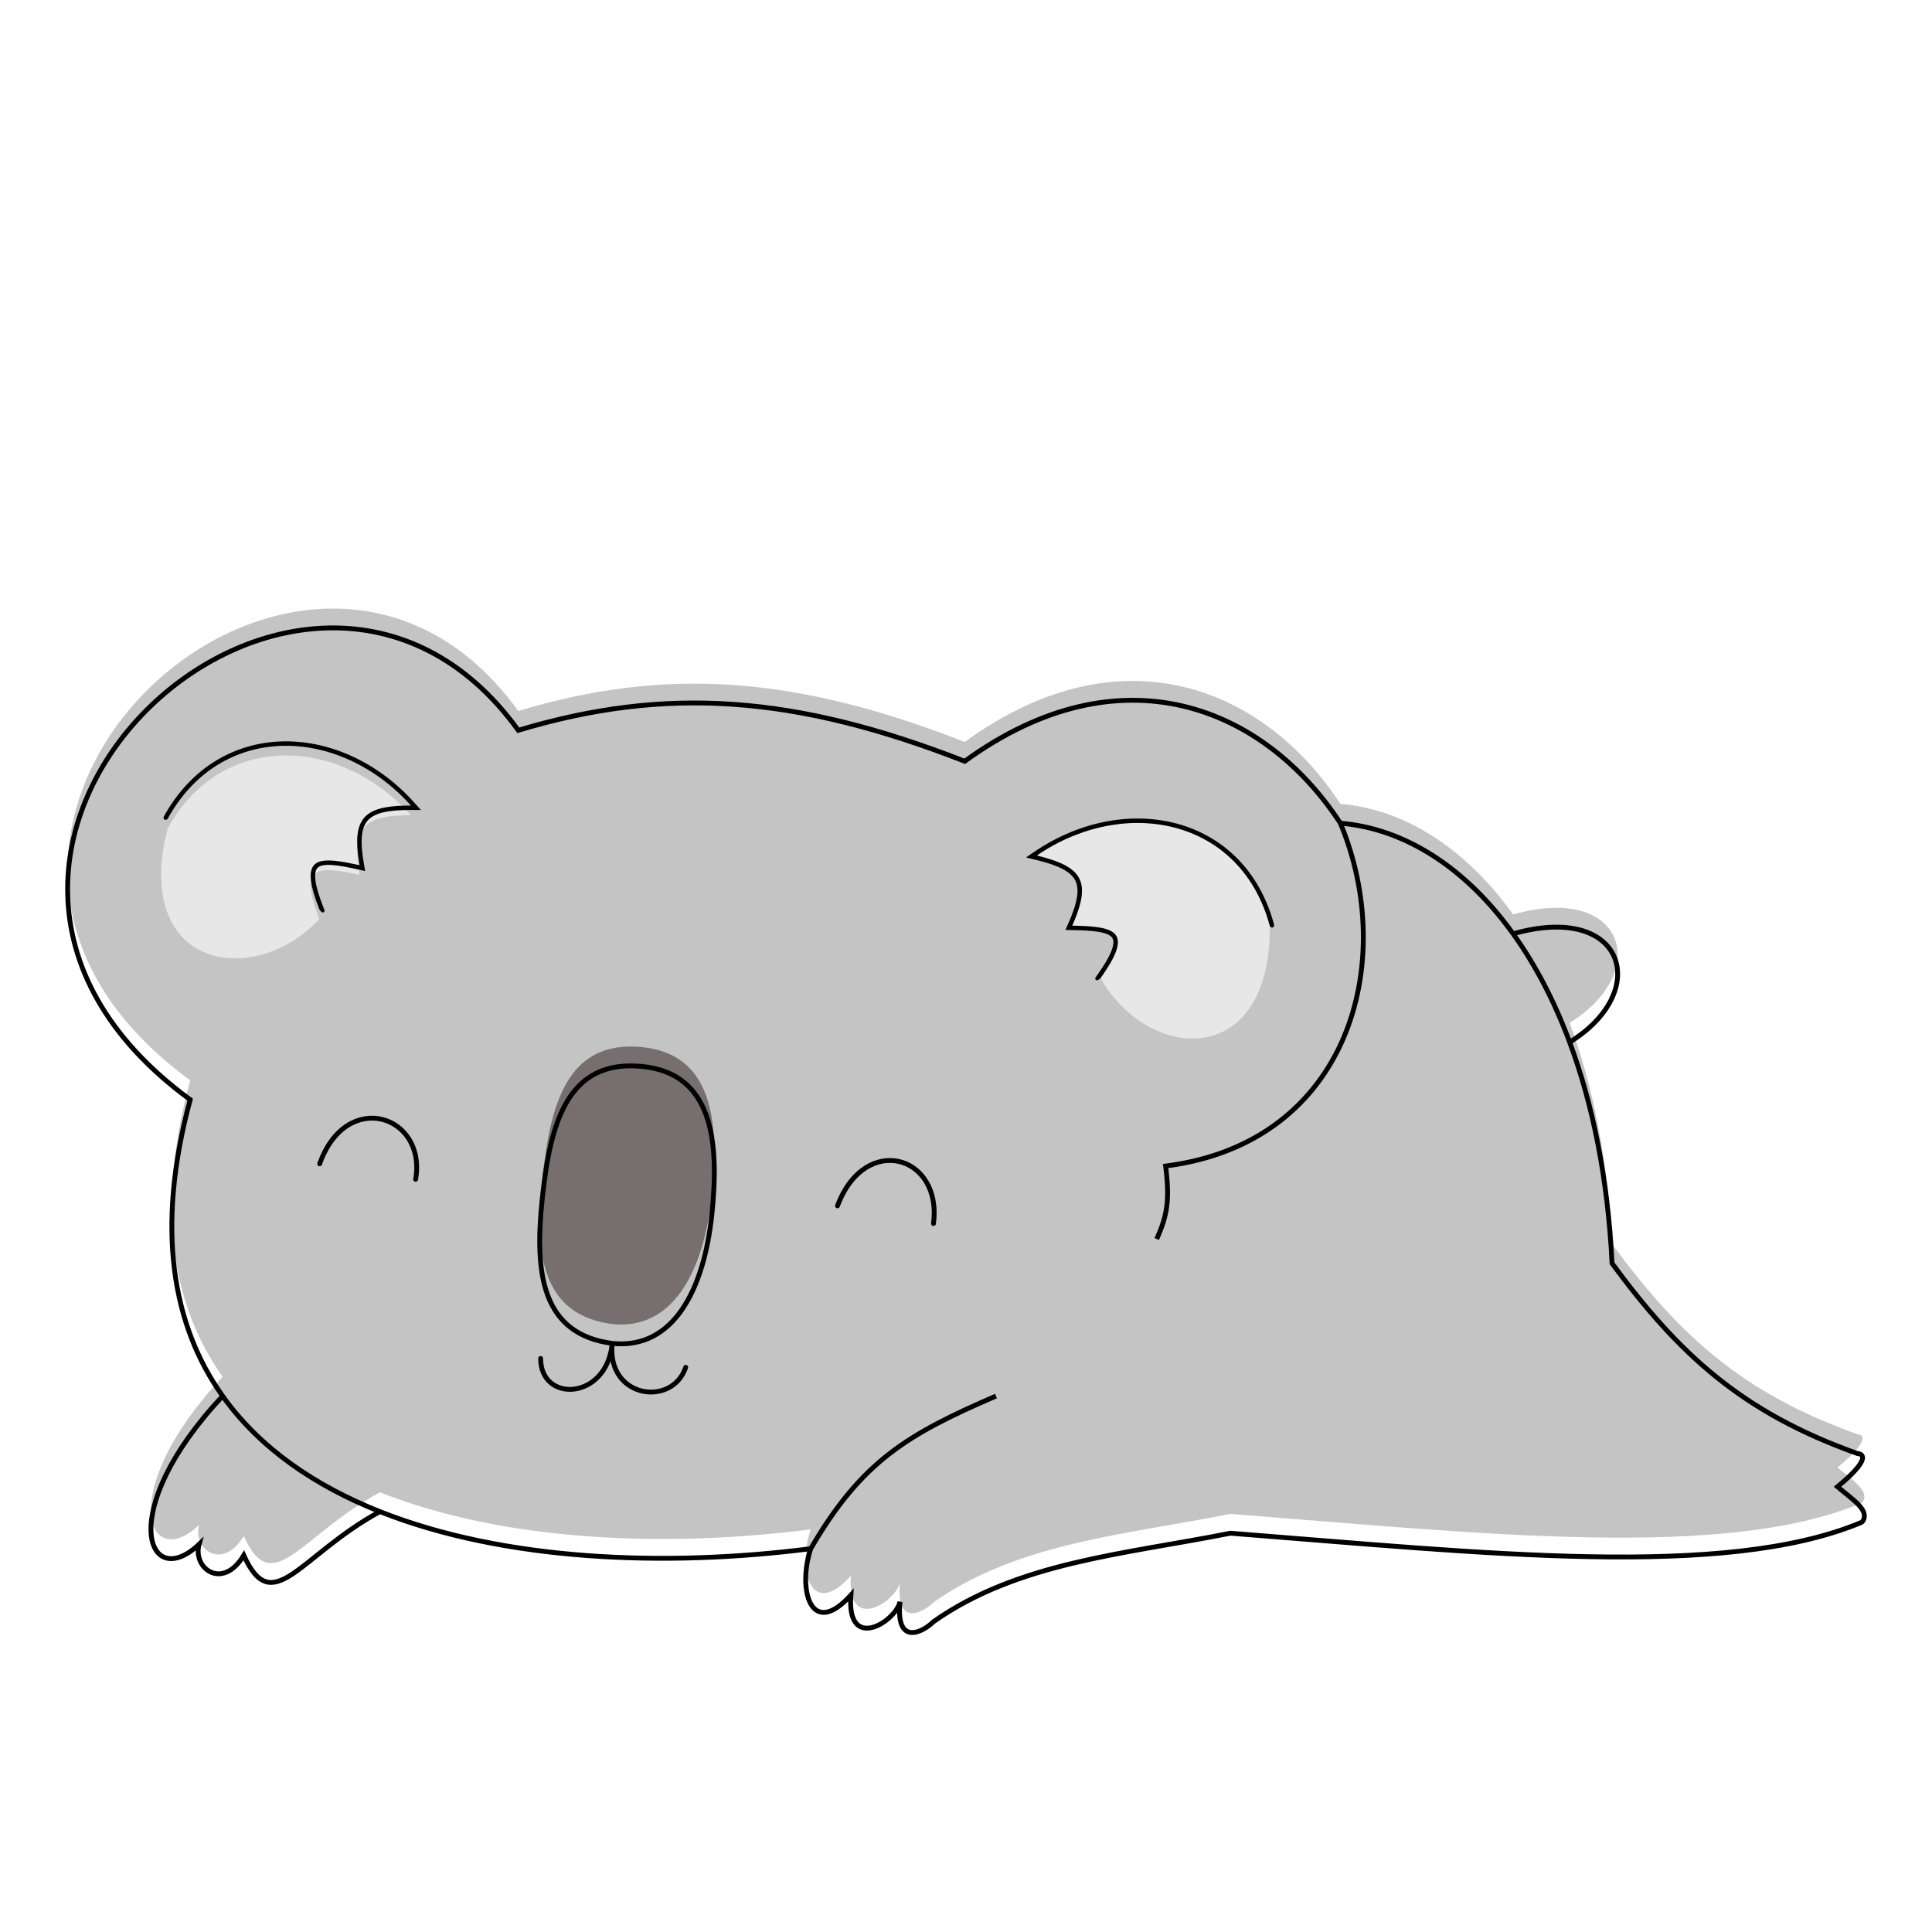 <svg width="100%" height="100%" viewBox="0 0 400 400" fill="none" xmlns="http://www.w3.org/2000/svg">
<g id="koala">
<g id="Group 6">
<g id="Vector 29">
<g filter="url(#filter0_i_294_83)">
<path d="M107.31 151.2C137.811 142.041 164.615 143.873 199.737 157.612C232.063 134.113 261.746 146.313 277.512 170.434C290.575 171.518 303.255 179.377 313.28 193.331C336.443 186.758 342.074 205.238 324.98 215.77C329.74 228.558 332.886 243.889 333.756 261.565C347.511 280.235 360.491 292.374 384.59 300.948C384.59 300.948 388.75 300.948 380.431 307.817C383.568 310.481 387.116 312.659 385.666 314.931C385.573 315.075 385.435 315.178 385.277 315.244C357.044 327.02 307.266 321.544 254.731 317.434C232.834 321.799 210.828 323.387 193.267 335.752C190.956 338.041 185.411 340.789 186.335 331.63C185.411 335.752 175.244 342.163 176.168 330.256C167.85 339.415 165.075 329.071 167.85 320.639C137.576 324.517 104.274 323.12 78.658 312.962C62.021 322.013 56.476 335.294 50.468 322.013C46.095 329.341 39.839 324.761 41.225 319.724C30.596 329.798 23.664 312.962 46.095 289.041C35.701 274.449 32.15 254.421 39.377 227.677C-31.106 176.097 62.946 89.836 107.31 151.2Z" fill="#C4C4C4"/>
</g>
<path d="M239.48 256.527C241.717 251.595 242.203 248.34 241.329 241.415C279.469 236.561 289.435 199.011 277.512 170.434M167.85 320.639C137.576 324.517 104.274 323.12 78.658 312.962M167.85 320.639C178.402 302.536 187.836 296.968 206.207 289.041M167.85 320.639C165.075 329.071 167.85 339.415 176.168 330.256C175.244 342.163 185.411 335.752 186.335 331.63C185.411 340.789 190.956 338.041 193.267 335.752C210.828 323.387 232.834 321.799 254.731 317.434C307.266 321.544 357.044 327.02 385.277 315.244C385.435 315.178 385.573 315.075 385.666 314.931C387.116 312.659 383.568 310.481 380.431 307.817C388.75 300.948 384.59 300.948 384.59 300.948C360.491 292.374 347.511 280.235 333.756 261.565C332.886 243.889 329.74 228.558 324.98 215.77M277.512 170.434C261.746 146.313 232.063 134.113 199.737 157.612C164.615 143.873 137.811 142.041 107.31 151.2C62.946 89.836 -31.106 176.097 39.377 227.677C32.15 254.421 35.701 274.449 46.095 289.041M277.512 170.434C290.575 171.518 303.255 179.377 313.28 193.331M313.28 193.331C317.785 199.601 321.753 207.101 324.98 215.77M313.28 193.331C336.443 186.758 342.074 205.238 324.98 215.77M46.095 289.041C53.757 299.798 65.137 307.6 78.658 312.962M46.095 289.041C23.664 312.962 30.596 329.798 41.225 319.724C39.839 324.761 46.095 329.341 50.468 322.013C56.476 335.294 62.021 322.013 78.658 312.962" stroke="black"/>
</g>
<g id="Vector 30" filter="url(#filter1_i_294_83)">
<path d="M66.135 188.302C52.272 202.957 27.316 198.377 34.71 169.527C45.801 149.377 70.294 150.293 85.083 166.779C75.225 166.763 72.729 169.338 74.454 179.144C65.499 177.125 61.799 177.289 66.135 188.302Z" fill="#E7E7E7"/>
</g>
<path id="Vector 27 (Stroke)" fill-rule="evenodd" clip-rule="evenodd" d="M67.208 188.507C67.125 188.297 66.996 187.969 66.996 187.969C65.921 185.239 65.38 183.264 65.268 181.869C65.156 180.477 65.481 179.867 65.88 179.557C66.348 179.194 67.214 178.995 68.708 179.088C70.165 179.18 72.011 179.532 74.249 180.037L75.603 180.342L75.365 178.986C74.939 176.567 74.786 174.658 74.921 173.154C75.055 171.661 75.467 170.625 76.122 169.88C76.778 169.132 77.766 168.578 79.243 168.214C80.729 167.848 82.646 167.691 85.081 167.695L87.144 167.698L85.773 166.171C78.221 157.751 68.149 153.263 58.487 153.499C48.794 153.736 39.6 158.73 33.899 169.088C33.721 169.669 34.293 169.976 34.71 169.527C45.593 149.755 69.381 150.266 84.241 165.868C84.525 166.166 84.805 166.47 85.083 166.779C84.657 166.778 84.245 166.782 83.847 166.792C75.331 166.992 72.969 169.568 74.293 178.169C74.342 178.485 74.395 178.81 74.454 179.144C74.122 179.069 73.797 178.997 73.479 178.928C65.235 177.152 61.96 177.698 66.135 188.302C66.508 188.929 67.105 189.21 67.208 188.507Z" fill="black"/>
<g id="Vector 31" filter="url(#filter2_i_294_83)">
<path d="M227.86 200.511C237.79 218.023 263.126 219.484 262.902 189.718C256.99 167.526 232.985 162.618 214.65 175.125C224.227 177.444 226.029 180.534 221.99 189.648C231.173 189.808 234.726 190.843 227.86 200.511Z" fill="#E7E7E7"/>
</g>
<g id="Vector 27 (Stroke)_2" filter="url(#filter3_i_294_83)">
<path fill-rule="evenodd" clip-rule="evenodd" d="M226.769 200.456C226.9 200.271 227.104 199.984 227.104 199.984C228.807 197.586 229.808 195.797 230.254 194.469C230.698 193.144 230.53 192.475 230.216 192.079C229.849 191.616 229.057 191.217 227.583 190.954C226.146 190.698 224.269 190.603 221.974 190.564L220.586 190.539L221.144 189.28C222.141 187.031 222.749 185.213 222.981 183.721C223.21 182.239 223.06 181.136 222.604 180.257C222.147 179.376 221.321 178.604 219.974 177.901C218.62 177.194 216.797 176.588 214.431 176.015L212.427 175.53L214.126 174.371C223.49 167.983 234.352 166.009 243.677 168.526C253.032 171.05 260.756 178.076 263.796 189.484C263.828 190.09 263.198 190.253 262.902 189.718C257.1 167.942 233.878 162.808 215.687 174.44C215.34 174.662 214.994 174.891 214.65 175.125C215.064 175.225 215.463 175.327 215.847 175.43C224.069 177.64 225.741 180.701 222.382 188.739C222.258 189.035 222.128 189.338 221.99 189.648C222.331 189.654 222.664 189.661 222.989 189.67C231.422 189.896 234.471 191.201 227.86 200.511C227.348 201.031 226.7 201.162 226.769 200.456Z" fill="black"/>
</g>
<g id="Ellipse 27">
<g filter="url(#filter4_i_294_83)">
<path d="M147.378 251.49C145.735 267.04 139.415 279.452 126.76 278.139C112.256 276.219 110.613 263.834 112.256 248.285C113.899 232.735 117.34 219.178 133.052 220.808C147.378 222.294 149.021 235.941 147.378 251.49Z" fill="#776F6F"/>
</g>
<path d="M66.18 240.958C71.726 225.387 88.362 230.883 86.052 244.163M173.395 249.658C179.073 234.489 195.115 239.126 193.267 253.322M147.378 251.49C145.735 267.04 139.415 279.452 126.76 278.139C112.256 276.219 110.613 263.834 112.256 248.285C113.899 232.735 117.34 219.178 133.052 220.808C147.378 222.294 149.021 235.941 147.378 251.49Z" stroke="black" stroke-linecap="round"/>
</g>
<path id="Vector 32" d="M141.97 283.088C139.198 291.331 125.862 289.509 126.72 278.509C125.334 289.957 111.932 290.415 111.932 281.256" stroke="black" stroke-linecap="round"/>
</g>
</g>
<defs>
<filter id="filter0_i_294_83" x="13.5" y="125.5" width="373" height="213" filterUnits="userSpaceOnUse" color-interpolation-filters="sRGB">
<feFlood flood-opacity="0" result="BackgroundImageFix"/>
<feBlend mode="normal" in="SourceGraphic" in2="BackgroundImageFix" result="shape"/>
<feColorMatrix in="SourceAlpha" type="matrix" values="0 0 0 0 0 0 0 0 0 0 0 0 0 0 0 0 0 0 127 0" result="hardAlpha"/>
<feOffset dy="-4"/>
<feGaussianBlur stdDeviation="2"/>
<feComposite in2="hardAlpha" operator="arithmetic" k2="-1" k3="1"/>
<feColorMatrix type="matrix" values="0 0 0 0 0 0 0 0 0 0 0 0 0 0 0 0 0 0 0.25 0"/>
<feBlend mode="normal" in2="shape" result="effect1_innerShadow_294_83"/>
</filter>
<filter id="filter1_i_294_83" x="33.369" y="154.406" width="51.714" height="44.011" filterUnits="userSpaceOnUse" color-interpolation-filters="sRGB">
<feFlood flood-opacity="0" result="BackgroundImageFix"/>
<feBlend mode="normal" in="SourceGraphic" in2="BackgroundImageFix" result="shape"/>
<feColorMatrix in="SourceAlpha" type="matrix" values="0 0 0 0 0 0 0 0 0 0 0 0 0 0 0 0 0 0 127 0" result="hardAlpha"/>
<feOffset dy="2"/>
<feGaussianBlur stdDeviation="1.5"/>
<feComposite in2="hardAlpha" operator="arithmetic" k2="-1" k3="1"/>
<feColorMatrix type="matrix" values="0 0 0 0 0 0 0 0 0 0 0 0 0 0 0 0 0 0 0.25 0"/>
<feBlend mode="normal" in2="shape" result="effect1_innerShadow_294_83"/>
</filter>
<filter id="filter2_i_294_83" x="214.65" y="168.382" width="48.253" height="46.636" filterUnits="userSpaceOnUse" color-interpolation-filters="sRGB">
<feFlood flood-opacity="0" result="BackgroundImageFix"/>
<feBlend mode="normal" in="SourceGraphic" in2="BackgroundImageFix" result="shape"/>
<feColorMatrix in="SourceAlpha" type="matrix" values="0 0 0 0 0 0 0 0 0 0 0 0 0 0 0 0 0 0 127 0" result="hardAlpha"/>
<feOffset dy="2"/>
<feGaussianBlur stdDeviation="1.5"/>
<feComposite in2="hardAlpha" operator="arithmetic" k2="-1" k3="1"/>
<feColorMatrix type="matrix" values="0 0 0 0 0 0 0 0 0 0 0 0 0 0 0 0 0 0 0.25 0"/>
<feBlend mode="normal" in2="shape" result="effect1_innerShadow_294_83"/>
</filter>
<filter id="filter3_i_294_83" x="212.427" y="167.466" width="51.4" height="48.468" filterUnits="userSpaceOnUse" color-interpolation-filters="sRGB">
<feFlood flood-opacity="0" result="BackgroundImageFix"/>
<feBlend mode="normal" in="SourceGraphic" in2="BackgroundImageFix" result="shape"/>
<feColorMatrix in="SourceAlpha" type="matrix" values="0 0 0 0 0 0 0 0 0 0 0 0 0 0 0 0 0 0 127 0" result="hardAlpha"/>
<feOffset dy="2"/>
<feGaussianBlur stdDeviation="1.5"/>
<feComposite in2="hardAlpha" operator="arithmetic" k2="-1" k3="1"/>
<feColorMatrix type="matrix" values="0 0 0 0 0 0 0 0 0 0 0 0 0 0 0 0 0 0 0.25 0"/>
<feBlend mode="normal" in2="shape" result="effect1_innerShadow_294_83"/>
</filter>
<filter id="filter4_i_294_83" x="65.68" y="216.175" width="128.234" height="62.56" filterUnits="userSpaceOnUse" color-interpolation-filters="sRGB">
<feFlood flood-opacity="0" result="BackgroundImageFix"/>
<feBlend mode="normal" in="SourceGraphic" in2="BackgroundImageFix" result="shape"/>
<feColorMatrix in="SourceAlpha" type="matrix" values="0 0 0 0 0 0 0 0 0 0 0 0 0 0 0 0 0 0 127 0" result="hardAlpha"/>
<feOffset dy="-4"/>
<feGaussianBlur stdDeviation="2"/>
<feComposite in2="hardAlpha" operator="arithmetic" k2="-1" k3="1"/>
<feColorMatrix type="matrix" values="0 0 0 0 0 0 0 0 0 0 0 0 0 0 0 0 0 0 0.25 0"/>
<feBlend mode="normal" in2="shape" result="effect1_innerShadow_294_83"/>
</filter>
</defs>
</svg>
